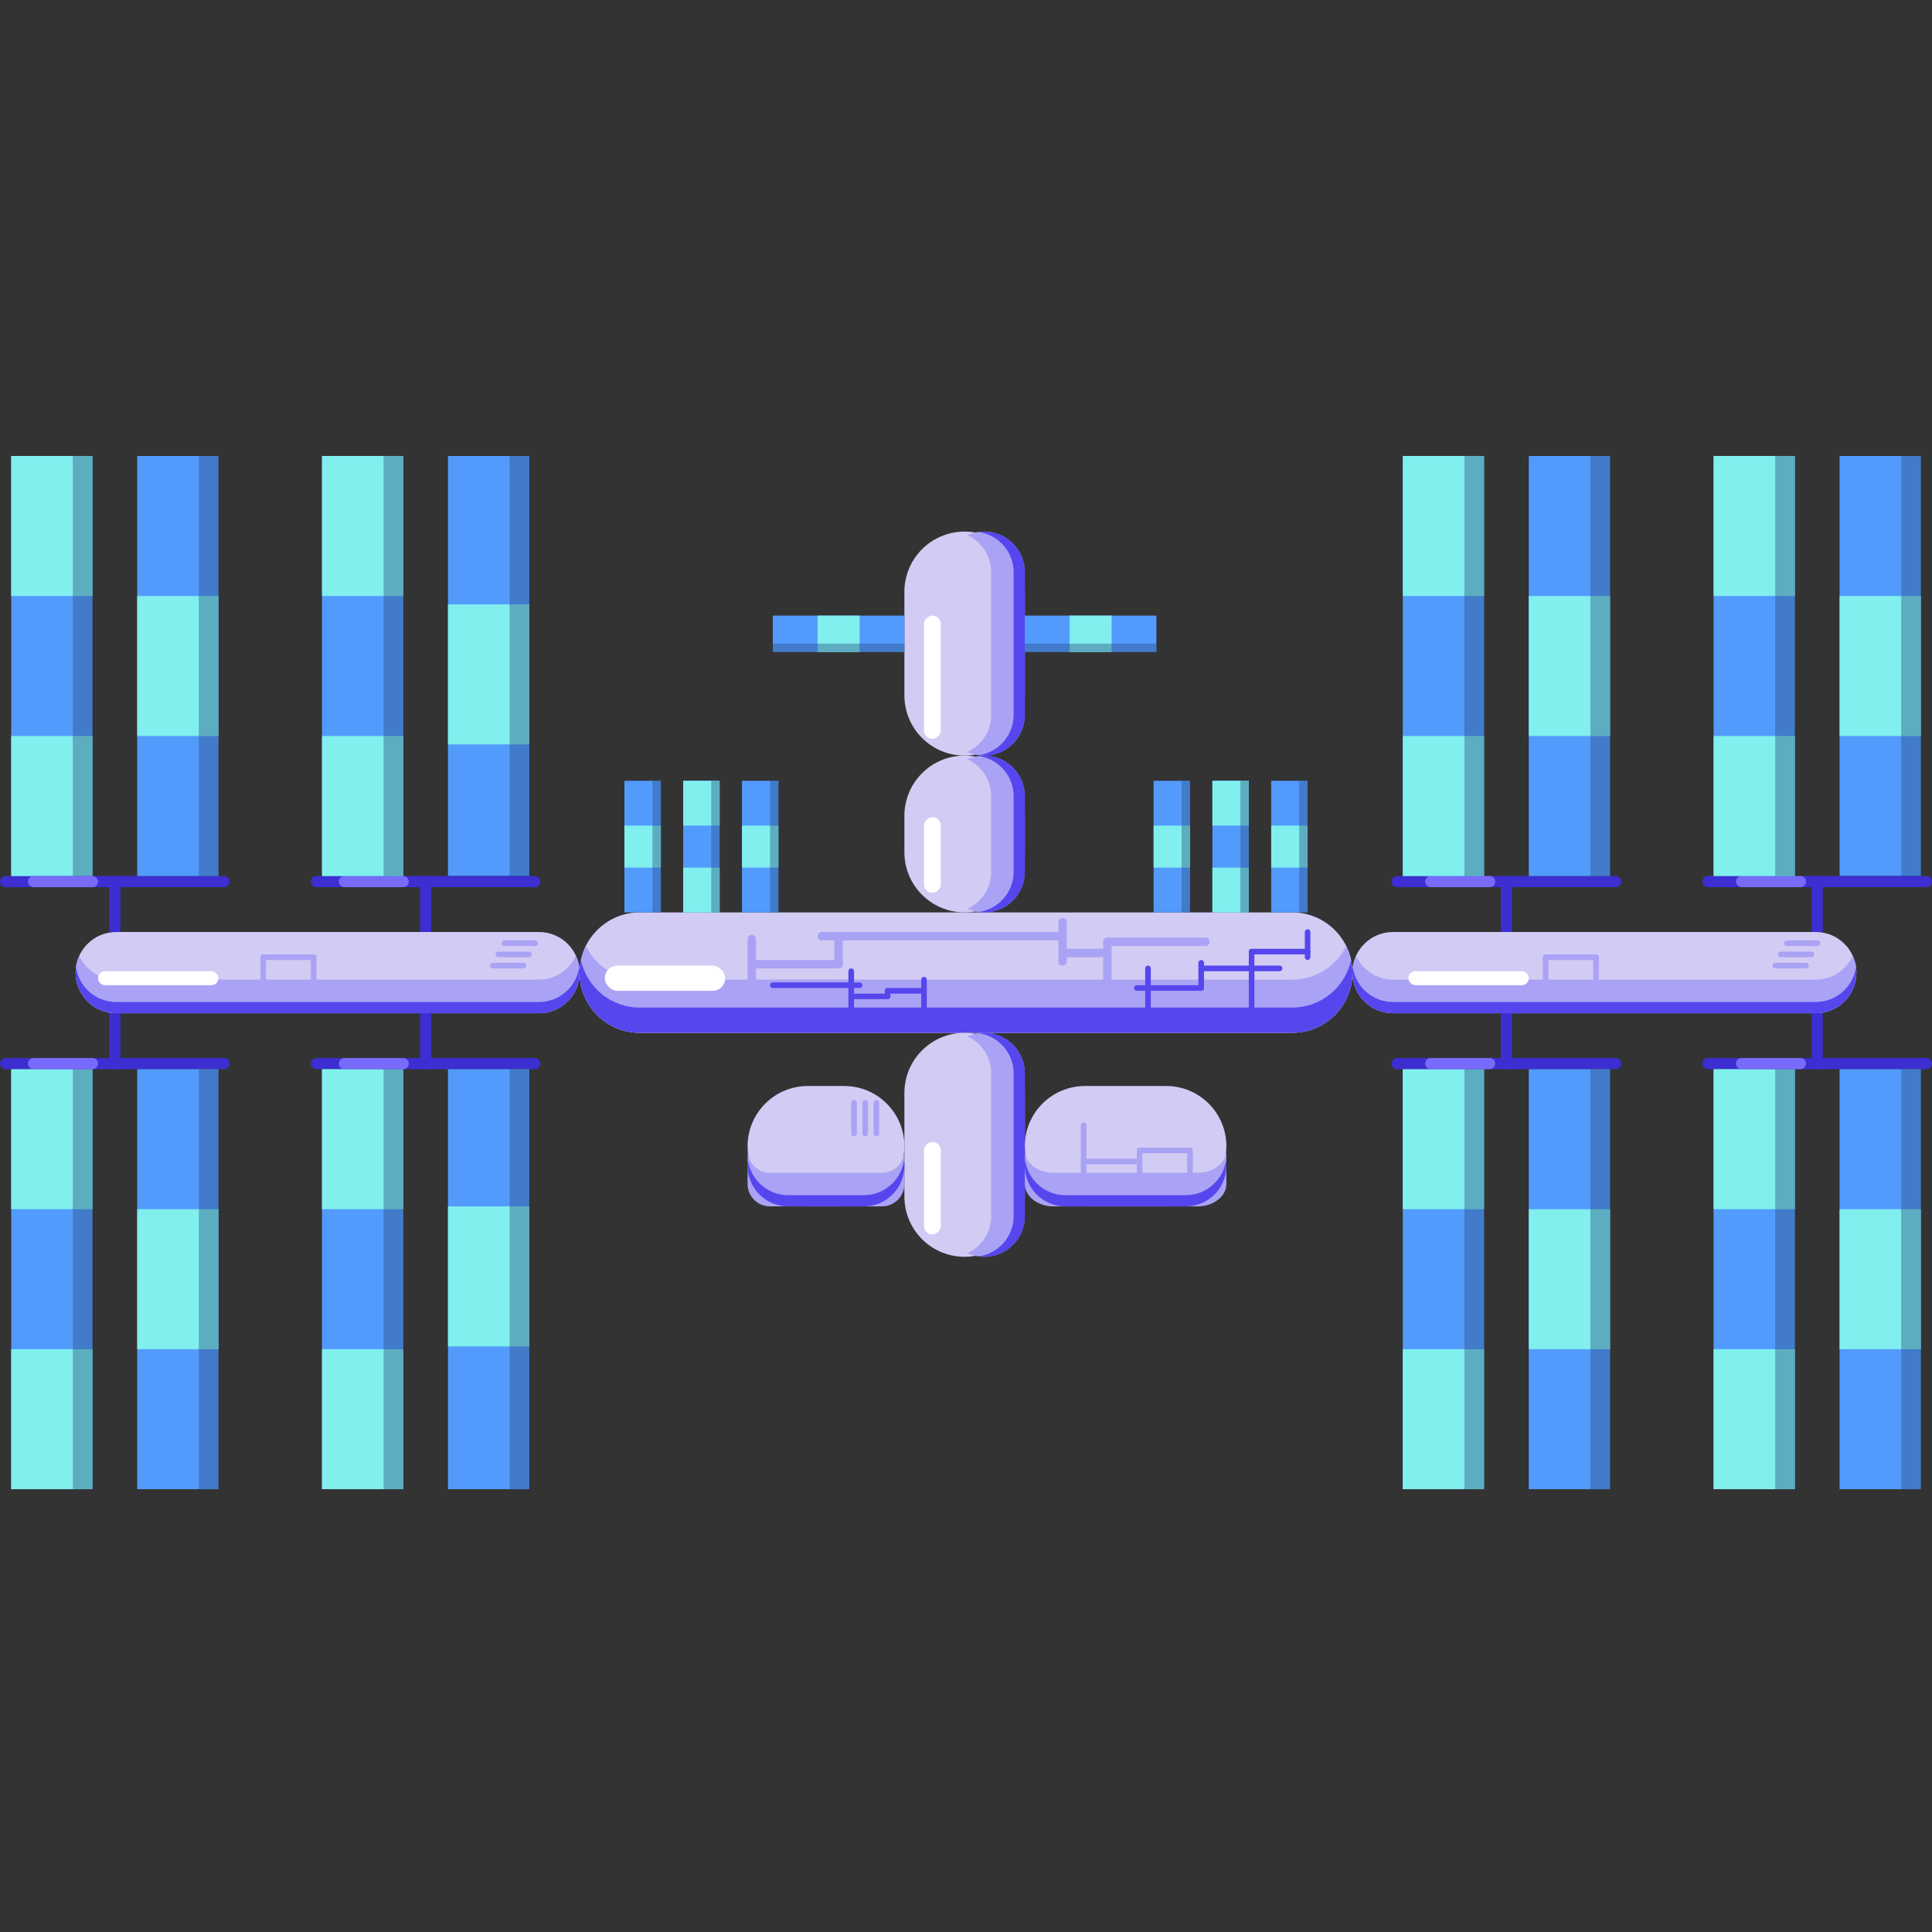 <svg width="161" height="161" viewBox="0 0 161 161" fill="none" xmlns="http://www.w3.org/2000/svg">
<rect x="0" y="0" width="161" height="161" fill="#333333" stroke="none"/>
<path d="M153.3 38H160.066V73H153.3V38Z" fill="#529BFD"/>
<path d="M7.7 124.1L0.934 124.1L0.934 89.1L7.7 89.1L7.7 124.1Z" fill="#529BFD"/>
<path d="M123.667 124.1L116.9 124.1L116.9 89.1L123.667 89.1L123.667 124.1Z" fill="#529BFD"/>
<path d="M37.333 38L44.1 38L44.1 73L37.333 73L37.333 38Z" fill="#529BFD"/>
<path d="M116.084 84.433C114.215 84.433 112.7 82.918 112.7 81.049V81.049C112.7 79.181 114.215 77.666 116.084 77.666L151.317 77.666C153.185 77.666 154.7 79.181 154.7 81.049V81.049C154.7 82.918 153.185 84.433 151.317 84.433L116.084 84.433Z" fill="#D2CBF4"/>
<path d="M44.916 77.667C46.785 77.667 48.3 79.182 48.3 81.05V81.05C48.3 82.919 46.785 84.434 44.916 84.434L9.683 84.434C7.815 84.434 6.3 82.919 6.3 81.05V81.05C6.3 79.182 7.815 77.667 9.683 77.667L44.916 77.667Z" fill="#D2CBF4"/>
<path fill-rule="evenodd" clip-rule="evenodd" d="M6.602 79.649C6.408 80.076 6.3 80.55 6.3 81.049C6.3 82.918 7.815 84.433 9.683 84.433L44.916 84.433C46.785 84.433 48.3 82.918 48.3 81.049C48.3 80.55 48.192 80.076 47.997 79.649C47.465 80.819 46.286 81.633 44.916 81.633L9.683 81.633C8.314 81.633 7.135 80.819 6.602 79.649Z" fill="#AAA3F5"/>
<path fill-rule="evenodd" clip-rule="evenodd" d="M113.002 79.649C112.807 80.076 112.699 80.55 112.699 81.049C112.699 82.918 114.214 84.433 116.083 84.433L151.316 84.433C153.184 84.433 154.699 82.918 154.699 81.049C154.699 80.55 154.591 80.076 154.397 79.649C153.864 80.819 152.685 81.633 151.316 81.633L116.083 81.633C114.713 81.633 113.534 80.819 113.002 79.649Z" fill="#AAA3F5"/>
<path fill-rule="evenodd" clip-rule="evenodd" d="M6.332 80.583C6.311 80.736 6.3 80.891 6.3 81.05C6.3 82.918 7.815 84.433 9.683 84.433L44.916 84.433C46.785 84.433 48.3 82.918 48.3 81.05C48.3 80.891 48.289 80.736 48.268 80.583C48.041 82.231 46.627 83.5 44.916 83.5L9.683 83.5C7.973 83.5 6.559 82.231 6.332 80.583Z" fill="#5546EE"/>
<path d="M44.601 78.367C44.73 78.367 44.834 78.472 44.834 78.6V78.6C44.834 78.729 44.73 78.834 44.601 78.834L42.034 78.834C41.905 78.834 41.801 78.729 41.801 78.6V78.6C41.801 78.472 41.905 78.367 42.034 78.367L44.601 78.367Z" fill="#AAA3F5"/>
<path d="M151.467 78.367C151.596 78.367 151.7 78.472 151.7 78.6V78.6C151.7 78.729 151.596 78.834 151.467 78.834L148.9 78.834C148.771 78.834 148.667 78.729 148.667 78.6V78.6C148.667 78.472 148.771 78.367 148.9 78.367L151.467 78.367Z" fill="#AAA3F5"/>
<path d="M44.085 79.3C44.214 79.3 44.318 79.404 44.318 79.533V79.533C44.318 79.662 44.214 79.766 44.085 79.766L41.518 79.766C41.389 79.766 41.285 79.662 41.285 79.533V79.533C41.285 79.404 41.389 79.3 41.518 79.3L44.085 79.3Z" fill="#AAA3F5"/>
<path d="M150.952 79.3C151.081 79.3 151.186 79.404 151.186 79.533V79.533C151.186 79.662 151.081 79.766 150.952 79.766L148.386 79.766C148.257 79.766 148.152 79.662 148.152 79.533V79.533C148.152 79.404 148.257 79.3 148.386 79.3L150.952 79.3Z" fill="#AAA3F5"/>
<path d="M43.633 80.233C43.762 80.233 43.866 80.338 43.866 80.467V80.467C43.866 80.596 43.762 80.7 43.633 80.7L41.066 80.7C40.937 80.7 40.833 80.596 40.833 80.467V80.467C40.833 80.338 40.937 80.233 41.066 80.233L43.633 80.233Z" fill="#AAA3F5"/>
<path d="M150.5 80.233C150.629 80.233 150.733 80.338 150.733 80.467V80.467C150.733 80.596 150.629 80.7 150.5 80.7L147.933 80.7C147.805 80.7 147.7 80.596 147.7 80.467V80.467C147.7 80.338 147.805 80.233 147.933 80.233L150.5 80.233Z" fill="#AAA3F5"/>
<path d="M22.167 81.867C22.167 81.996 22.062 82.101 21.934 82.101V82.101C21.805 82.101 21.7 81.996 21.7 81.867L21.7 79.767C21.7 79.638 21.805 79.534 21.934 79.534V79.534C22.062 79.534 22.167 79.638 22.167 79.767L22.167 81.867Z" fill="#AAA3F5"/>
<path d="M129.033 81.867C129.033 81.996 128.929 82.101 128.8 82.101V82.101C128.671 82.101 128.567 81.996 128.567 81.867L128.567 79.767C128.567 79.638 128.671 79.534 128.8 79.534V79.534C128.929 79.534 129.033 79.638 129.033 79.767L129.033 81.867Z" fill="#AAA3F5"/>
<path d="M26.367 81.866C26.367 81.995 26.263 82.1 26.134 82.1V82.1C26.005 82.1 25.901 81.995 25.901 81.866L25.901 79.766C25.901 79.637 26.005 79.533 26.134 79.533V79.533C26.263 79.533 26.367 79.637 26.367 79.766L26.367 81.866Z" fill="#AAA3F5"/>
<path d="M133.233 81.867C133.233 81.996 133.129 82.101 133 82.101V82.101C132.871 82.101 132.767 81.996 132.767 81.867L132.767 79.767C132.767 79.638 132.871 79.534 133 79.534V79.534C133.129 79.534 133.233 79.638 133.233 79.767L133.233 81.867Z" fill="#AAA3F5"/>
<path d="M21.933 80C21.805 80 21.7 79.895 21.7 79.767V79.767C21.7 79.638 21.805 79.533 21.933 79.533L26.134 79.533C26.262 79.533 26.367 79.638 26.367 79.767V79.767C26.367 79.895 26.262 80 26.134 80L21.933 80Z" fill="#AAA3F5"/>
<path d="M128.8 80C128.671 80 128.566 79.895 128.566 79.767V79.767C128.566 79.638 128.671 79.533 128.8 79.533L133 79.533C133.129 79.533 133.233 79.638 133.233 79.767V79.767C133.233 79.895 133.129 80 133 80L128.8 80Z" fill="#AAA3F5"/>
<path fill-rule="evenodd" clip-rule="evenodd" d="M112.731 80.583C112.71 80.736 112.699 80.891 112.699 81.05C112.699 82.918 114.214 84.433 116.083 84.433L151.316 84.433C153.184 84.433 154.699 82.918 154.699 81.05C154.699 80.891 154.688 80.736 154.667 80.583C154.44 82.231 153.026 83.5 151.316 83.5L116.083 83.5C114.372 83.5 112.958 82.231 112.731 80.583Z" fill="#5546EE"/>
<path d="M53.316 86.066C50.546 86.066 48.3 83.82 48.3 81.05V81.05C48.3 78.279 50.546 76.033 53.316 76.033L107.683 76.033C110.454 76.033 112.7 78.279 112.7 81.05V81.05C112.7 83.82 110.454 86.066 107.683 86.066L53.316 86.066Z" fill="#D2CBF4"/>
<path d="M63 82.451C63 82.644 62.843 82.801 62.65 82.801V82.801C62.457 82.801 62.3 82.644 62.3 82.451L62.3 78.251C62.3 78.058 62.457 77.901 62.65 77.901V77.901C62.843 77.901 63 78.058 63 78.251L63 82.451Z" fill="#AAA3F5"/>
<path d="M70.233 80.35C70.233 80.543 70.077 80.7 69.883 80.7V80.7C69.69 80.7 69.533 80.543 69.533 80.35L69.533 78.017C69.533 77.824 69.69 77.667 69.883 77.667V77.667C70.077 77.667 70.233 77.824 70.233 78.017L70.233 80.35Z" fill="#AAA3F5"/>
<path d="M68.483 78.367C68.29 78.367 68.133 78.21 68.133 78.017V78.017C68.133 77.824 68.29 77.667 68.483 77.667L88.316 77.667C88.509 77.667 88.666 77.824 88.666 78.017V78.017C88.666 78.21 88.509 78.367 88.316 78.367L68.483 78.367Z" fill="#AAA3F5"/>
<path d="M88.2 76.85C88.2 76.657 88.357 76.5 88.55 76.5V76.5C88.743 76.5 88.9 76.657 88.9 76.85V80.117C88.9 80.31 88.743 80.467 88.55 80.467V80.467C88.357 80.467 88.2 80.31 88.2 80.117V76.85Z" fill="#AAA3F5"/>
<path d="M92.283 79.066C92.476 79.066 92.633 79.223 92.633 79.416V79.416C92.633 79.61 92.476 79.766 92.283 79.766L89.016 79.766C88.823 79.766 88.666 79.61 88.666 79.416V79.416C88.666 79.223 88.823 79.066 89.016 79.066L92.283 79.066Z" fill="#AAA3F5"/>
<path d="M100.45 78.133C100.643 78.133 100.8 78.29 100.8 78.483V78.483C100.8 78.676 100.643 78.833 100.45 78.833L92.283 78.833C92.09 78.833 91.933 78.676 91.933 78.483V78.483C91.933 78.29 92.09 78.133 92.283 78.133L100.45 78.133Z" fill="#AAA3F5"/>
<path d="M92.633 82.683C92.633 82.876 92.476 83.033 92.283 83.033V83.033C92.09 83.033 91.933 82.876 91.933 82.683L91.933 78.483C91.933 78.29 92.09 78.133 92.283 78.133V78.133C92.476 78.133 92.633 78.29 92.633 78.483L92.633 82.683Z" fill="#AAA3F5"/>
<path d="M63.117 80.7C62.923 80.7 62.767 80.543 62.767 80.35V80.35C62.767 80.157 62.923 80 63.117 80L69.883 80C70.077 80 70.233 80.157 70.233 80.35V80.35C70.233 80.543 70.077 80.7 69.883 80.7L63.117 80.7Z" fill="#AAA3F5"/>
<path fill-rule="evenodd" clip-rule="evenodd" d="M48.815 78.833C49.633 80.492 51.342 81.633 53.317 81.633L107.683 81.633C109.658 81.633 111.366 80.492 112.185 78.833C112.514 79.502 112.7 80.254 112.7 81.05C112.7 83.821 110.454 86.067 107.683 86.067L53.316 86.067C50.546 86.067 48.3 83.821 48.3 81.05C48.3 80.254 48.485 79.501 48.815 78.833Z" fill="#AAA3F5"/>
<path d="M71.167 84.434C71.167 84.562 71.062 84.667 70.934 84.667V84.667C70.805 84.667 70.7 84.562 70.7 84.434L70.7 80.934C70.7 80.805 70.805 80.7 70.934 80.7V80.7C71.062 80.7 71.167 80.805 71.167 80.934L71.167 84.434Z" fill="#5546EE"/>
<path d="M77.233 84.199C77.233 84.328 77.129 84.433 77 84.433V84.433C76.871 84.433 76.767 84.328 76.767 84.199L76.767 81.633C76.767 81.504 76.871 81.399 77 81.399V81.399C77.129 81.399 77.233 81.504 77.233 81.633L77.233 84.199Z" fill="#5546EE"/>
<path d="M74.2 83.033C74.2 83.162 74.096 83.267 73.967 83.267V83.267C73.838 83.267 73.734 83.162 73.734 83.033L73.734 82.567C73.734 82.438 73.838 82.333 73.967 82.333V82.333C74.096 82.333 74.2 82.438 74.2 82.567L74.2 83.033Z" fill="#5546EE"/>
<path d="M64.4 82.333C64.272 82.333 64.167 82.228 64.167 82.1V82.1C64.167 81.971 64.272 81.866 64.4 81.866L71.634 81.866C71.763 81.866 71.867 81.971 71.867 82.1V82.1C71.867 82.228 71.763 82.333 71.634 82.333L64.4 82.333Z" fill="#5546EE"/>
<path d="M95.434 80.7C95.434 80.571 95.538 80.467 95.667 80.467V80.467C95.796 80.467 95.9 80.571 95.9 80.7V84.2C95.9 84.329 95.796 84.433 95.667 84.433V84.433C95.538 84.433 95.434 84.329 95.434 84.2V80.7Z" fill="#5546EE"/>
<path d="M99.866 80.233C99.866 80.105 99.971 80 100.1 80V80C100.228 80 100.333 80.105 100.333 80.233V82.333C100.333 82.462 100.228 82.567 100.1 82.567V82.567C99.971 82.567 99.866 82.462 99.866 82.333V80.233Z" fill="#5546EE"/>
<path d="M100.1 82.1C100.229 82.1 100.333 82.204 100.333 82.333V82.333C100.333 82.462 100.229 82.566 100.1 82.566L94.733 82.566C94.604 82.566 94.5 82.462 94.5 82.333V82.333C94.5 82.204 94.604 82.1 94.733 82.1L100.1 82.1Z" fill="#5546EE"/>
<path d="M108.967 79.066C109.096 79.066 109.2 79.171 109.2 79.3V79.3C109.2 79.429 109.096 79.533 108.967 79.533L104.3 79.533C104.171 79.533 104.067 79.429 104.067 79.3V79.3C104.067 79.171 104.171 79.066 104.3 79.066L108.967 79.066Z" fill="#5546EE"/>
<path d="M109.2 79.767C109.2 79.895 109.096 80 108.967 80V80C108.838 80 108.734 79.895 108.734 79.767L108.734 77.667C108.734 77.538 108.838 77.433 108.967 77.433V77.433C109.096 77.433 109.2 77.538 109.2 77.667L109.2 79.767Z" fill="#5546EE"/>
<path d="M106.633 80.467C106.762 80.467 106.866 80.571 106.866 80.7V80.7C106.866 80.829 106.762 80.933 106.633 80.933L100.1 80.933C99.971 80.933 99.866 80.829 99.866 80.7V80.7C99.866 80.571 99.971 80.467 100.1 80.467L106.633 80.467Z" fill="#5546EE"/>
<path d="M104.533 84.667C104.533 84.796 104.429 84.9 104.3 84.9V84.9C104.171 84.9 104.067 84.796 104.067 84.667L104.067 79.3C104.067 79.171 104.171 79.067 104.3 79.067V79.067C104.429 79.067 104.533 79.171 104.533 79.3L104.533 84.667Z" fill="#5546EE"/>
<path d="M71.166 83.267C71.037 83.267 70.933 83.162 70.933 83.033V83.033C70.933 82.904 71.037 82.8 71.166 82.8L73.966 82.8C74.095 82.8 74.199 82.904 74.199 83.033V83.033C74.199 83.162 74.095 83.267 73.966 83.267L71.166 83.267Z" fill="#5546EE"/>
<path d="M73.967 82.801C73.838 82.801 73.733 82.696 73.733 82.567V82.567C73.733 82.439 73.838 82.334 73.967 82.334L76.767 82.334C76.896 82.334 77 82.439 77 82.567V82.567C77 82.696 76.896 82.801 76.767 82.801L73.967 82.801Z" fill="#5546EE"/>
<path fill-rule="evenodd" clip-rule="evenodd" d="M48.41 79.999C48.893 82.266 50.906 83.966 53.317 83.966L107.683 83.966C110.093 83.966 112.107 82.266 112.59 80C112.662 80.338 112.7 80.69 112.7 81.05C112.7 83.82 110.454 86.066 107.683 86.066L53.316 86.066C50.546 86.066 48.3 83.82 48.3 81.05C48.3 80.689 48.338 80.338 48.41 79.999Z" fill="#5546EE"/>
<path d="M75.366 91.083C75.366 88.312 77.612 86.066 80.383 86.066V86.066C83.153 86.066 85.4 88.312 85.4 91.083V99.716C85.4 102.487 83.153 104.733 80.383 104.733V104.733C77.612 104.733 75.366 102.487 75.366 99.716V91.083Z" fill="#D2CBF4"/>
<path d="M75.366 49.316C75.366 46.546 77.612 44.3 80.383 44.3V44.3C83.153 44.3 85.4 46.546 85.4 49.316V57.95C85.4 60.72 83.153 62.966 80.383 62.966V62.966C77.612 62.966 75.366 60.72 75.366 57.95V49.316Z" fill="#D2CBF4"/>
<path d="M90.416 100.533C87.645 100.533 85.399 98.287 85.399 95.516V95.516C85.399 92.746 87.645 90.5 90.416 90.5L97.183 90.5C99.953 90.5 102.199 92.746 102.199 95.516V95.516C102.199 98.287 99.953 100.533 97.183 100.533L90.416 100.533Z" fill="#D2CBF4"/>
<path d="M67.317 100.533C64.546 100.533 62.3 98.287 62.3 95.516V95.516C62.3 92.746 64.546 90.5 67.317 90.5L70.35 90.5C73.12 90.5 75.366 92.746 75.366 95.516V95.516C75.366 98.287 73.12 100.533 70.35 100.533L67.317 100.533Z" fill="#D2CBF4"/>
<path d="M62.3 95.866V98.666C62.3 99.697 63.136 100.533 64.166 100.533L73.5 100.533C74.531 100.533 75.366 99.697 75.366 98.666V95.866C75.366 96.897 74.531 97.733 73.5 97.733L64.166 97.733C63.136 97.733 62.3 96.897 62.3 95.866Z" fill="#AAA3F5"/>
<path d="M85.399 95.866V98.666C85.399 99.697 86.474 100.533 87.799 100.533L99.799 100.533C101.125 100.533 102.199 99.697 102.199 98.666V95.866C102.199 96.897 101.125 97.733 99.799 97.733L87.799 97.733C86.474 97.733 85.399 96.897 85.399 95.866Z" fill="#AAA3F5"/>
<path fill-rule="evenodd" clip-rule="evenodd" d="M80.616 104.429C81.043 104.623 81.517 104.731 82.016 104.731C83.885 104.731 85.4 103.217 85.4 101.348L85.4 89.448C85.4 87.58 83.885 86.065 82.016 86.065C81.517 86.065 81.043 86.173 80.616 86.367C81.786 86.9 82.6 88.079 82.6 89.448L82.6 101.348C82.6 102.717 81.786 103.897 80.616 104.429Z" fill="#AAA3F5"/>
<path fill-rule="evenodd" clip-rule="evenodd" d="M80.616 62.663C81.043 62.858 81.517 62.966 82.016 62.966C83.885 62.966 85.4 61.451 85.4 59.583L85.4 47.682C85.4 45.814 83.885 44.299 82.016 44.299C81.517 44.299 81.043 44.407 80.616 44.602C81.786 45.134 82.6 46.313 82.6 47.682L82.6 59.583C82.6 60.952 81.786 62.131 80.616 62.663Z" fill="#AAA3F5"/>
<path fill-rule="evenodd" clip-rule="evenodd" d="M75.335 96.683C75.107 98.33 73.693 99.599 71.983 99.599L65.683 99.599C63.973 99.599 62.559 98.33 62.332 96.683C62.311 96.835 62.3 96.991 62.3 97.149C62.3 99.018 63.815 100.533 65.683 100.533L71.983 100.533C73.852 100.533 75.366 99.018 75.366 97.149C75.366 96.991 75.356 96.835 75.335 96.683Z" fill="#5546EE"/>
<path fill-rule="evenodd" clip-rule="evenodd" d="M85.432 96.683C85.411 96.835 85.4 96.991 85.4 97.149C85.4 99.018 86.915 100.533 88.784 100.533L98.817 100.533C100.686 100.533 102.2 99.018 102.2 97.149C102.2 96.991 102.189 96.835 102.168 96.683C101.941 98.33 100.527 99.599 98.817 99.599L88.784 99.599C87.073 99.599 85.66 98.33 85.432 96.683Z" fill="#5546EE"/>
<path fill-rule="evenodd" clip-rule="evenodd" d="M81.551 86.097C83.198 86.324 84.468 87.738 84.468 89.448L84.468 101.348C84.468 103.058 83.198 104.472 81.551 104.7C81.703 104.721 81.859 104.731 82.017 104.731C83.886 104.731 85.401 103.217 85.401 101.348L85.401 89.448C85.401 87.58 83.886 86.065 82.017 86.065C81.859 86.065 81.703 86.076 81.551 86.097Z" fill="#5546EE"/>
<path fill-rule="evenodd" clip-rule="evenodd" d="M81.551 44.331C83.198 44.558 84.468 45.972 84.468 47.682L84.468 59.583C84.468 61.293 83.198 62.707 81.551 62.934C81.703 62.955 81.859 62.966 82.017 62.966C83.886 62.966 85.401 61.451 85.401 59.583L85.401 47.682C85.401 45.814 83.886 44.299 82.017 44.299C81.859 44.299 81.703 44.31 81.551 44.331Z" fill="#5546EE"/>
<path d="M75.366 67.984C75.366 65.213 77.612 62.967 80.383 62.967V62.967C83.153 62.967 85.4 65.213 85.4 67.984V71.017C85.4 73.787 83.153 76.033 80.383 76.033V76.033C77.612 76.033 75.366 73.787 75.366 71.017V67.984Z" fill="#D2CBF4"/>
<path fill-rule="evenodd" clip-rule="evenodd" d="M80.616 75.732C81.043 75.926 81.517 76.034 82.016 76.034C83.885 76.034 85.4 74.519 85.4 72.651L85.4 66.351C85.4 64.482 83.885 62.968 82.016 62.968C81.517 62.968 81.043 63.076 80.616 63.27C81.786 63.802 82.6 64.982 82.6 66.351L82.6 72.651C82.6 74.02 81.786 75.199 80.616 75.732Z" fill="#AAA3F5"/>
<path fill-rule="evenodd" clip-rule="evenodd" d="M81.551 62.999C83.198 63.227 84.468 64.641 84.468 66.351L84.468 72.651C84.468 74.361 83.198 75.775 81.551 76.002C81.703 76.023 81.859 76.034 82.017 76.034C83.886 76.034 85.401 74.519 85.401 72.651L85.401 66.351C85.401 64.482 83.886 62.968 82.017 62.968C81.859 62.968 81.703 62.978 81.551 62.999Z" fill="#5546EE"/>
<path d="M141.867 73.467C141.867 73.209 142.076 73 142.334 73H160.534C160.792 73 161 73.209 161 73.467V73.467C161 73.724 160.792 73.933 160.534 73.933H142.334C142.076 73.933 141.867 73.724 141.867 73.467V73.467Z" fill="#3C2ED1"/>
<path d="M19.133 88.633C19.133 88.891 18.924 89.1 18.666 89.1L0.466 89.1C0.208 89.1 -0 88.891 -0 88.633V88.633C-0 88.375 0.208 88.166 0.466 88.166L18.666 88.166C18.924 88.166 19.133 88.375 19.133 88.633V88.633Z" fill="#3C2ED1"/>
<path d="M135.1 88.633C135.1 88.891 134.891 89.1 134.633 89.1L116.433 89.1C116.175 89.1 115.966 88.891 115.966 88.633V88.633C115.966 88.375 116.175 88.166 116.433 88.166L134.633 88.166C134.891 88.166 135.1 88.375 135.1 88.633V88.633Z" fill="#3C2ED1"/>
<path d="M25.9 73.467C25.9 73.209 26.109 73 26.367 73L44.567 73C44.825 73 45.034 73.209 45.034 73.467V73.467C45.034 73.724 44.825 73.933 44.567 73.933L26.367 73.933C26.109 73.933 25.9 73.724 25.9 73.467V73.467Z" fill="#3C2ED1"/>
<path d="M151.9 73L151.9 77.667L150.967 77.667L150.967 73L151.9 73Z" fill="#3C2ED1"/>
<path d="M9.1 89.1L9.1 84.433L10.033 84.433L10.033 89.1L9.1 89.1Z" fill="#3C2ED1"/>
<path d="M125.066 89.1L125.066 84.433L126 84.433L126 89.1L125.066 89.1Z" fill="#3C2ED1"/>
<path d="M35.934 73L35.934 77.667L35 77.667L35 73L35.934 73Z" fill="#3C2ED1"/>
<path d="M126 73L126 77.667L125.067 77.667L125.067 73L126 73Z" fill="#3C2ED1"/>
<path d="M35 89.1L35 84.433L35.933 84.433L35.933 89.1L35 89.1Z" fill="#3C2ED1"/>
<path d="M150.967 89.1L150.967 84.433L151.9 84.433L151.9 89.1L150.967 89.1Z" fill="#3C2ED1"/>
<path d="M10.033 73L10.033 77.667L9.1 77.667L9.1 73L10.033 73Z" fill="#3C2ED1"/>
<path d="M115.967 73.467C115.967 73.209 116.176 73 116.433 73H134.633C134.891 73 135.1 73.209 135.1 73.467V73.467C135.1 73.724 134.891 73.933 134.633 73.933H116.433C116.176 73.933 115.967 73.724 115.967 73.467V73.467Z" fill="#3C2ED1"/>
<path d="M118.767 73.467C118.767 73.209 118.976 73 119.233 73H124.133C124.391 73 124.6 73.209 124.6 73.467V73.467C124.6 73.724 124.391 73.933 124.133 73.933H119.233C118.976 73.933 118.767 73.724 118.767 73.467V73.467Z" fill="#786BFA"/>
<path d="M144.667 73.467C144.667 73.209 144.876 73 145.134 73H150.034C150.291 73 150.5 73.209 150.5 73.467V73.467C150.5 73.724 150.291 73.933 150.034 73.933H145.134C144.876 73.933 144.667 73.724 144.667 73.467V73.467Z" fill="#786BFA"/>
<path d="M28.233 73.467C28.233 73.209 28.442 73 28.7 73H33.6C33.858 73 34.067 73.209 34.067 73.467V73.467C34.067 73.724 33.858 73.933 33.6 73.933H28.7C28.442 73.933 28.233 73.724 28.233 73.467V73.467Z" fill="#786BFA"/>
<path d="M45.033 88.633C45.033 88.891 44.824 89.1 44.566 89.1L26.367 89.1C26.109 89.1 25.9 88.891 25.9 88.633V88.633C25.9 88.375 26.109 88.166 26.367 88.166L44.566 88.166C44.824 88.166 45.033 88.375 45.033 88.633V88.633Z" fill="#3C2ED1"/>
<path d="M161 88.633C161 88.891 160.791 89.1 160.533 89.1L142.333 89.1C142.076 89.1 141.867 88.891 141.867 88.633V88.633C141.867 88.375 142.076 88.166 142.333 88.166L160.533 88.166C160.791 88.166 161 88.375 161 88.633V88.633Z" fill="#3C2ED1"/>
<path d="M0 73.467C0 73.209 0.209 73 0.467 73L18.667 73C18.924 73 19.133 73.209 19.133 73.467V73.467C19.133 73.724 18.924 73.933 18.667 73.933L0.467 73.933C0.209 73.933 0 73.724 0 73.467V73.467Z" fill="#3C2ED1"/>
<path d="M127.4 38H134.167V73H127.4V38Z" fill="#529BFD"/>
<path d="M33.6 124.1L26.833 124.1L26.833 89.1L33.6 89.1L33.6 124.1Z" fill="#529BFD"/>
<path d="M101.033 65.066H104.067V76.033H101.033V65.066Z" fill="#529BFD"/>
<path d="M101.033 65.066H104.067V68.8H101.033V65.066Z" fill="#81EFEE"/>
<path d="M101.033 72.3H104.067V76.033H101.033V72.3Z" fill="#81EFEE"/>
<path d="M56.934 65.066H59.967V76.033H56.934V65.066Z" fill="#529BFD"/>
<path d="M105.934 65.066H108.967V76.033H105.934V65.066Z" fill="#529BFD"/>
<path d="M105.934 68.8H108.967V72.3H105.934V68.8Z" fill="#81EFEE"/>
<path d="M61.833 65.066H64.866V76.033H61.833V65.066Z" fill="#529BFD"/>
<path d="M64.4 54.333L64.4 51.3L75.367 51.3L75.367 54.333L64.4 54.333Z" fill="#529BFD"/>
<path d="M85.399 54.333L85.399 51.3L96.366 51.3L96.366 54.333L85.399 54.333Z" fill="#529BFD"/>
<path d="M149.566 124.1L142.8 124.1L142.8 89.1L149.566 89.1L149.566 124.1Z" fill="#529BFD"/>
<path d="M11.434 38L18.2 38L18.2 73L11.434 73L11.434 38Z" fill="#529BFD"/>
<path d="M142.8 38H149.566V73H142.8V38Z" fill="#529BFD"/>
<path d="M18.2 124.1L11.434 124.1L11.434 89.1L18.2 89.1L18.2 124.1Z" fill="#529BFD"/>
<path d="M134.166 124.1L127.399 124.1L127.399 89.1L134.166 89.1L134.166 124.1Z" fill="#529BFD"/>
<path d="M26.834 38L33.601 38L33.601 73L26.834 73L26.834 38Z" fill="#529BFD"/>
<path d="M116.9 38H123.667V73H116.9V38Z" fill="#529BFD"/>
<path d="M44.1 124.1L37.333 124.1L37.333 89.1L44.1 89.1L44.1 124.1Z" fill="#529BFD"/>
<path d="M96.133 65.066H99.166V76.033H96.133V65.066Z" fill="#529BFD"/>
<path d="M96.133 68.8H99.166V72.3H96.133V68.8Z" fill="#81EFEE"/>
<path d="M52.034 65.066H55.068V76.033H52.034V65.066Z" fill="#529BFD"/>
<path d="M160.066 124.1L153.3 124.1L153.3 89.1L160.066 89.1L160.066 124.1Z" fill="#529BFD"/>
<path d="M0.934 38L7.7 38L7.7 73L0.934 73L0.934 38Z" fill="#529BFD"/>
<rect x="0.934" y="112.433" width="6.767" height="11.667" fill="#81EFEE"/>
<rect x="116.899" y="112.433" width="6.767" height="11.667" fill="#81EFEE"/>
<rect x="0.934" y="61.333" width="6.767" height="11.667" fill="#81EFEE"/>
<rect x="116.9" y="61.333" width="6.767" height="11.667" fill="#81EFEE"/>
<rect x="26.834" y="112.433" width="6.767" height="11.667" fill="#81EFEE"/>
<rect x="142.8" y="112.433" width="6.767" height="11.667" fill="#81EFEE"/>
<rect x="26.834" y="61.333" width="6.767" height="11.667" fill="#81EFEE"/>
<rect x="142.8" y="61.333" width="6.767" height="11.667" fill="#81EFEE"/>
<rect x="0.934" y="89.1" width="6.767" height="11.667" fill="#81EFEE"/>
<rect x="116.899" y="89.1" width="6.767" height="11.667" fill="#81EFEE"/>
<rect x="0.934" y="38" width="6.767" height="11.667" fill="#81EFEE"/>
<rect x="116.9" y="38" width="6.767" height="11.667" fill="#81EFEE"/>
<rect x="26.834" y="89.1" width="6.767" height="11.667" fill="#81EFEE"/>
<rect x="142.8" y="89.1" width="6.767" height="11.667" fill="#81EFEE"/>
<rect x="26.834" y="38" width="6.767" height="11.667" fill="#81EFEE"/>
<rect x="142.8" y="38" width="6.767" height="11.667" fill="#81EFEE"/>
<rect x="11.434" y="100.767" width="6.767" height="11.667" fill="#81EFEE"/>
<rect x="127.4" y="100.767" width="6.767" height="11.667" fill="#81EFEE"/>
<rect x="11.434" y="49.667" width="6.767" height="11.667" fill="#81EFEE"/>
<rect x="127.4" y="49.667" width="6.767" height="11.667" fill="#81EFEE"/>
<rect x="37.333" y="100.533" width="6.767" height="11.667" fill="#81EFEE"/>
<rect x="153.3" y="100.767" width="6.767" height="11.667" fill="#81EFEE"/>
<rect x="37.333" y="50.367" width="6.767" height="11.667" fill="#81EFEE"/>
<rect x="153.3" y="49.667" width="6.767" height="11.667" fill="#81EFEE"/>
<path d="M56.934 65.066H59.967V68.8H56.934V65.066Z" fill="#81EFEE"/>
<path d="M56.934 72.3H59.967V76.033H56.934V72.3Z" fill="#81EFEE"/>
<path d="M61.833 68.8H64.866V72.3H61.833V68.8Z" fill="#81EFEE"/>
<path d="M68.133 54.333L68.133 51.3L71.633 51.3L71.633 54.333L68.133 54.333Z" fill="#81EFEE"/>
<path d="M89.134 54.333L89.134 51.3L92.634 51.3L92.634 54.333L89.134 54.333Z" fill="#81EFEE"/>
<path d="M52.034 68.8H55.068V72.3H52.034V68.8Z" fill="#81EFEE"/>
<rect x="8.167" y="80.933" width="10.033" height="1.167" rx="0.583" fill="white"/>
<rect x="117.367" y="80.933" width="10.033" height="1.167" rx="0.583" fill="white"/>
<rect x="50.4" y="80.467" width="10.033" height="2.1" rx="1.05" fill="white"/>
<rect x="78.4" y="95.166" width="7.7" height="1.4" rx="0.7" transform="rotate(90 78.4 95.166)" fill="white"/>
<rect x="78.4" y="68.1" width="6.3" height="1.4" rx="0.7" transform="rotate(90 78.4 68.1)" fill="white"/>
<rect x="78.4" y="51.3" width="10.267" height="1.4" rx="0.7" transform="rotate(90 78.4 51.3)" fill="white"/>
<path d="M118.767 88.633C118.767 88.375 118.976 88.166 119.233 88.166H124.133C124.391 88.166 124.6 88.375 124.6 88.633V88.633C124.6 88.89 124.391 89.099 124.133 89.099H119.233C118.976 89.099 118.767 88.89 118.767 88.633V88.633Z" fill="#786BFA"/>
<path d="M2.334 88.633C2.334 88.375 2.543 88.166 2.801 88.166H7.701C7.958 88.166 8.167 88.375 8.167 88.633V88.633C8.167 88.89 7.958 89.099 7.701 89.099H2.801C2.543 89.099 2.334 88.89 2.334 88.633V88.633Z" fill="#786BFA"/>
<path d="M144.667 88.633C144.667 88.375 144.876 88.166 145.134 88.166H150.034C150.291 88.166 150.5 88.375 150.5 88.633V88.633C150.5 88.89 150.291 89.099 150.034 89.099H145.134C144.876 89.099 144.667 88.89 144.667 88.633V88.633Z" fill="#786BFA"/>
<path d="M28.233 88.633C28.233 88.375 28.442 88.166 28.7 88.166H33.6C33.858 88.166 34.067 88.375 34.067 88.633V88.633C34.067 88.89 33.858 89.099 33.6 89.099H28.7C28.442 89.099 28.233 88.89 28.233 88.633V88.633Z" fill="#786BFA"/>
<path d="M2.334 73.467C2.334 73.209 2.543 73 2.801 73H7.701C7.958 73 8.167 73.209 8.167 73.467V73.467C8.167 73.724 7.958 73.933 7.701 73.933H2.801C2.543 73.933 2.334 73.724 2.334 73.467V73.467Z" fill="#786BFA"/>
<rect x="42.467" y="38" width="1.633" height="35" fill="#284D7D" fill-opacity="0.4"/>
<rect x="64.167" y="65.066" width="0.7" height="10.967" fill="#284D7D" fill-opacity="0.4"/>
<rect x="108.267" y="65.066" width="0.7" height="10.967" fill="#284D7D" fill-opacity="0.4"/>
<rect x="59.268" y="65.066" width="0.7" height="10.967" fill="#284D7D" fill-opacity="0.4"/>
<rect x="103.366" y="65.066" width="0.7" height="10.967" fill="#284D7D" fill-opacity="0.4"/>
<rect x="54.367" y="65.066" width="0.7" height="10.967" fill="#284D7D" fill-opacity="0.4"/>
<rect x="98.467" y="65.066" width="0.7" height="10.967" fill="#284D7D" fill-opacity="0.4"/>
<rect x="96.367" y="53.633" width="0.7" height="10.967" transform="rotate(90 96.367 53.633)" fill="#284D7D" fill-opacity="0.4"/>
<rect x="75.366" y="53.633" width="0.7" height="10.967" transform="rotate(90 75.366 53.633)" fill="#284D7D" fill-opacity="0.4"/>
<rect x="158.434" y="38" width="1.633" height="35" fill="#284D7D" fill-opacity="0.4"/>
<rect x="42.467" y="89.1" width="1.633" height="35" fill="#284D7D" fill-opacity="0.4"/>
<rect x="158.433" y="89.1" width="1.633" height="35" fill="#284D7D" fill-opacity="0.4"/>
<rect x="16.566" y="38" width="1.633" height="35" fill="#284D7D" fill-opacity="0.4"/>
<rect x="132.533" y="38" width="1.633" height="35" fill="#284D7D" fill-opacity="0.4"/>
<rect x="16.566" y="89.1" width="1.633" height="35" fill="#284D7D" fill-opacity="0.4"/>
<rect x="132.533" y="89.1" width="1.633" height="35" fill="#284D7D" fill-opacity="0.4"/>
<rect x="31.967" y="38" width="1.633" height="35" fill="#284D7D" fill-opacity="0.4"/>
<rect x="147.934" y="38" width="1.633" height="35" fill="#284D7D" fill-opacity="0.4"/>
<rect x="31.967" y="89.1" width="1.633" height="35" fill="#284D7D" fill-opacity="0.4"/>
<rect x="147.934" y="89.1" width="1.633" height="35" fill="#284D7D" fill-opacity="0.4"/>
<rect x="6.067" y="38" width="1.633" height="35" fill="#284D7D" fill-opacity="0.4"/>
<rect x="122.033" y="38" width="1.633" height="35" fill="#284D7D" fill-opacity="0.4"/>
<rect x="6.067" y="89.1" width="1.633" height="35" fill="#284D7D" fill-opacity="0.4"/>
<rect x="122.033" y="89.1" width="1.633" height="35" fill="#284D7D" fill-opacity="0.4"/>
<path d="M70.933 91.899C70.933 91.77 71.037 91.666 71.166 91.666V91.666C71.295 91.666 71.399 91.77 71.399 91.899L71.399 94.466C71.399 94.595 71.295 94.699 71.166 94.699V94.699C71.037 94.699 70.933 94.595 70.933 94.466L70.933 91.899Z" fill="#AAA3F5"/>
<path d="M71.866 91.899C71.866 91.77 71.971 91.666 72.1 91.666V91.666C72.228 91.666 72.333 91.77 72.333 91.899L72.333 94.466C72.333 94.595 72.228 94.699 72.1 94.699V94.699C71.971 94.699 71.866 94.595 71.866 94.466L71.866 91.899Z" fill="#AAA3F5"/>
<path d="M72.8 91.899C72.8 91.77 72.904 91.666 73.033 91.666V91.666C73.162 91.666 73.266 91.77 73.266 91.899L73.266 94.466C73.266 94.595 73.162 94.699 73.033 94.699V94.699C72.904 94.699 72.8 94.595 72.8 94.466L72.8 91.899Z" fill="#AAA3F5"/>
<path d="M95.2 97.967C95.2 98.096 95.096 98.2 94.967 98.2V98.2C94.838 98.2 94.734 98.096 94.734 97.967L94.734 95.867C94.734 95.738 94.838 95.633 94.967 95.633V95.633C95.096 95.633 95.2 95.738 95.2 95.867L95.2 97.967Z" fill="#AAA3F5"/>
<path d="M99.4 97.967C99.4 98.096 99.296 98.2 99.167 98.2V98.2C99.038 98.2 98.934 98.096 98.934 97.967L98.934 95.867C98.934 95.738 99.038 95.633 99.167 95.633V95.633C99.296 95.633 99.4 95.738 99.4 95.867L99.4 97.967Z" fill="#AAA3F5"/>
<path d="M94.967 96.1C94.838 96.1 94.733 95.995 94.733 95.866V95.866C94.733 95.737 94.838 95.633 94.967 95.633L99.167 95.633C99.296 95.633 99.4 95.737 99.4 95.866V95.866C99.4 95.995 99.296 96.1 99.167 96.1L94.967 96.1Z" fill="#AAA3F5"/>
<path d="M90.533 97.033C90.404 97.033 90.3 96.929 90.3 96.8V96.8C90.3 96.671 90.404 96.567 90.533 96.567L94.733 96.567C94.862 96.567 94.966 96.671 94.966 96.8V96.8C94.966 96.929 94.862 97.033 94.733 97.033L90.533 97.033Z" fill="#AAA3F5"/>
<path d="M90.067 93.766C90.067 93.638 90.172 93.533 90.301 93.533V93.533C90.43 93.533 90.534 93.638 90.534 93.766L90.534 97.966C90.534 98.095 90.43 98.2 90.301 98.2V98.2C90.172 98.2 90.067 98.095 90.067 97.966L90.067 93.766Z" fill="#AAA3F5"/>
</svg>
